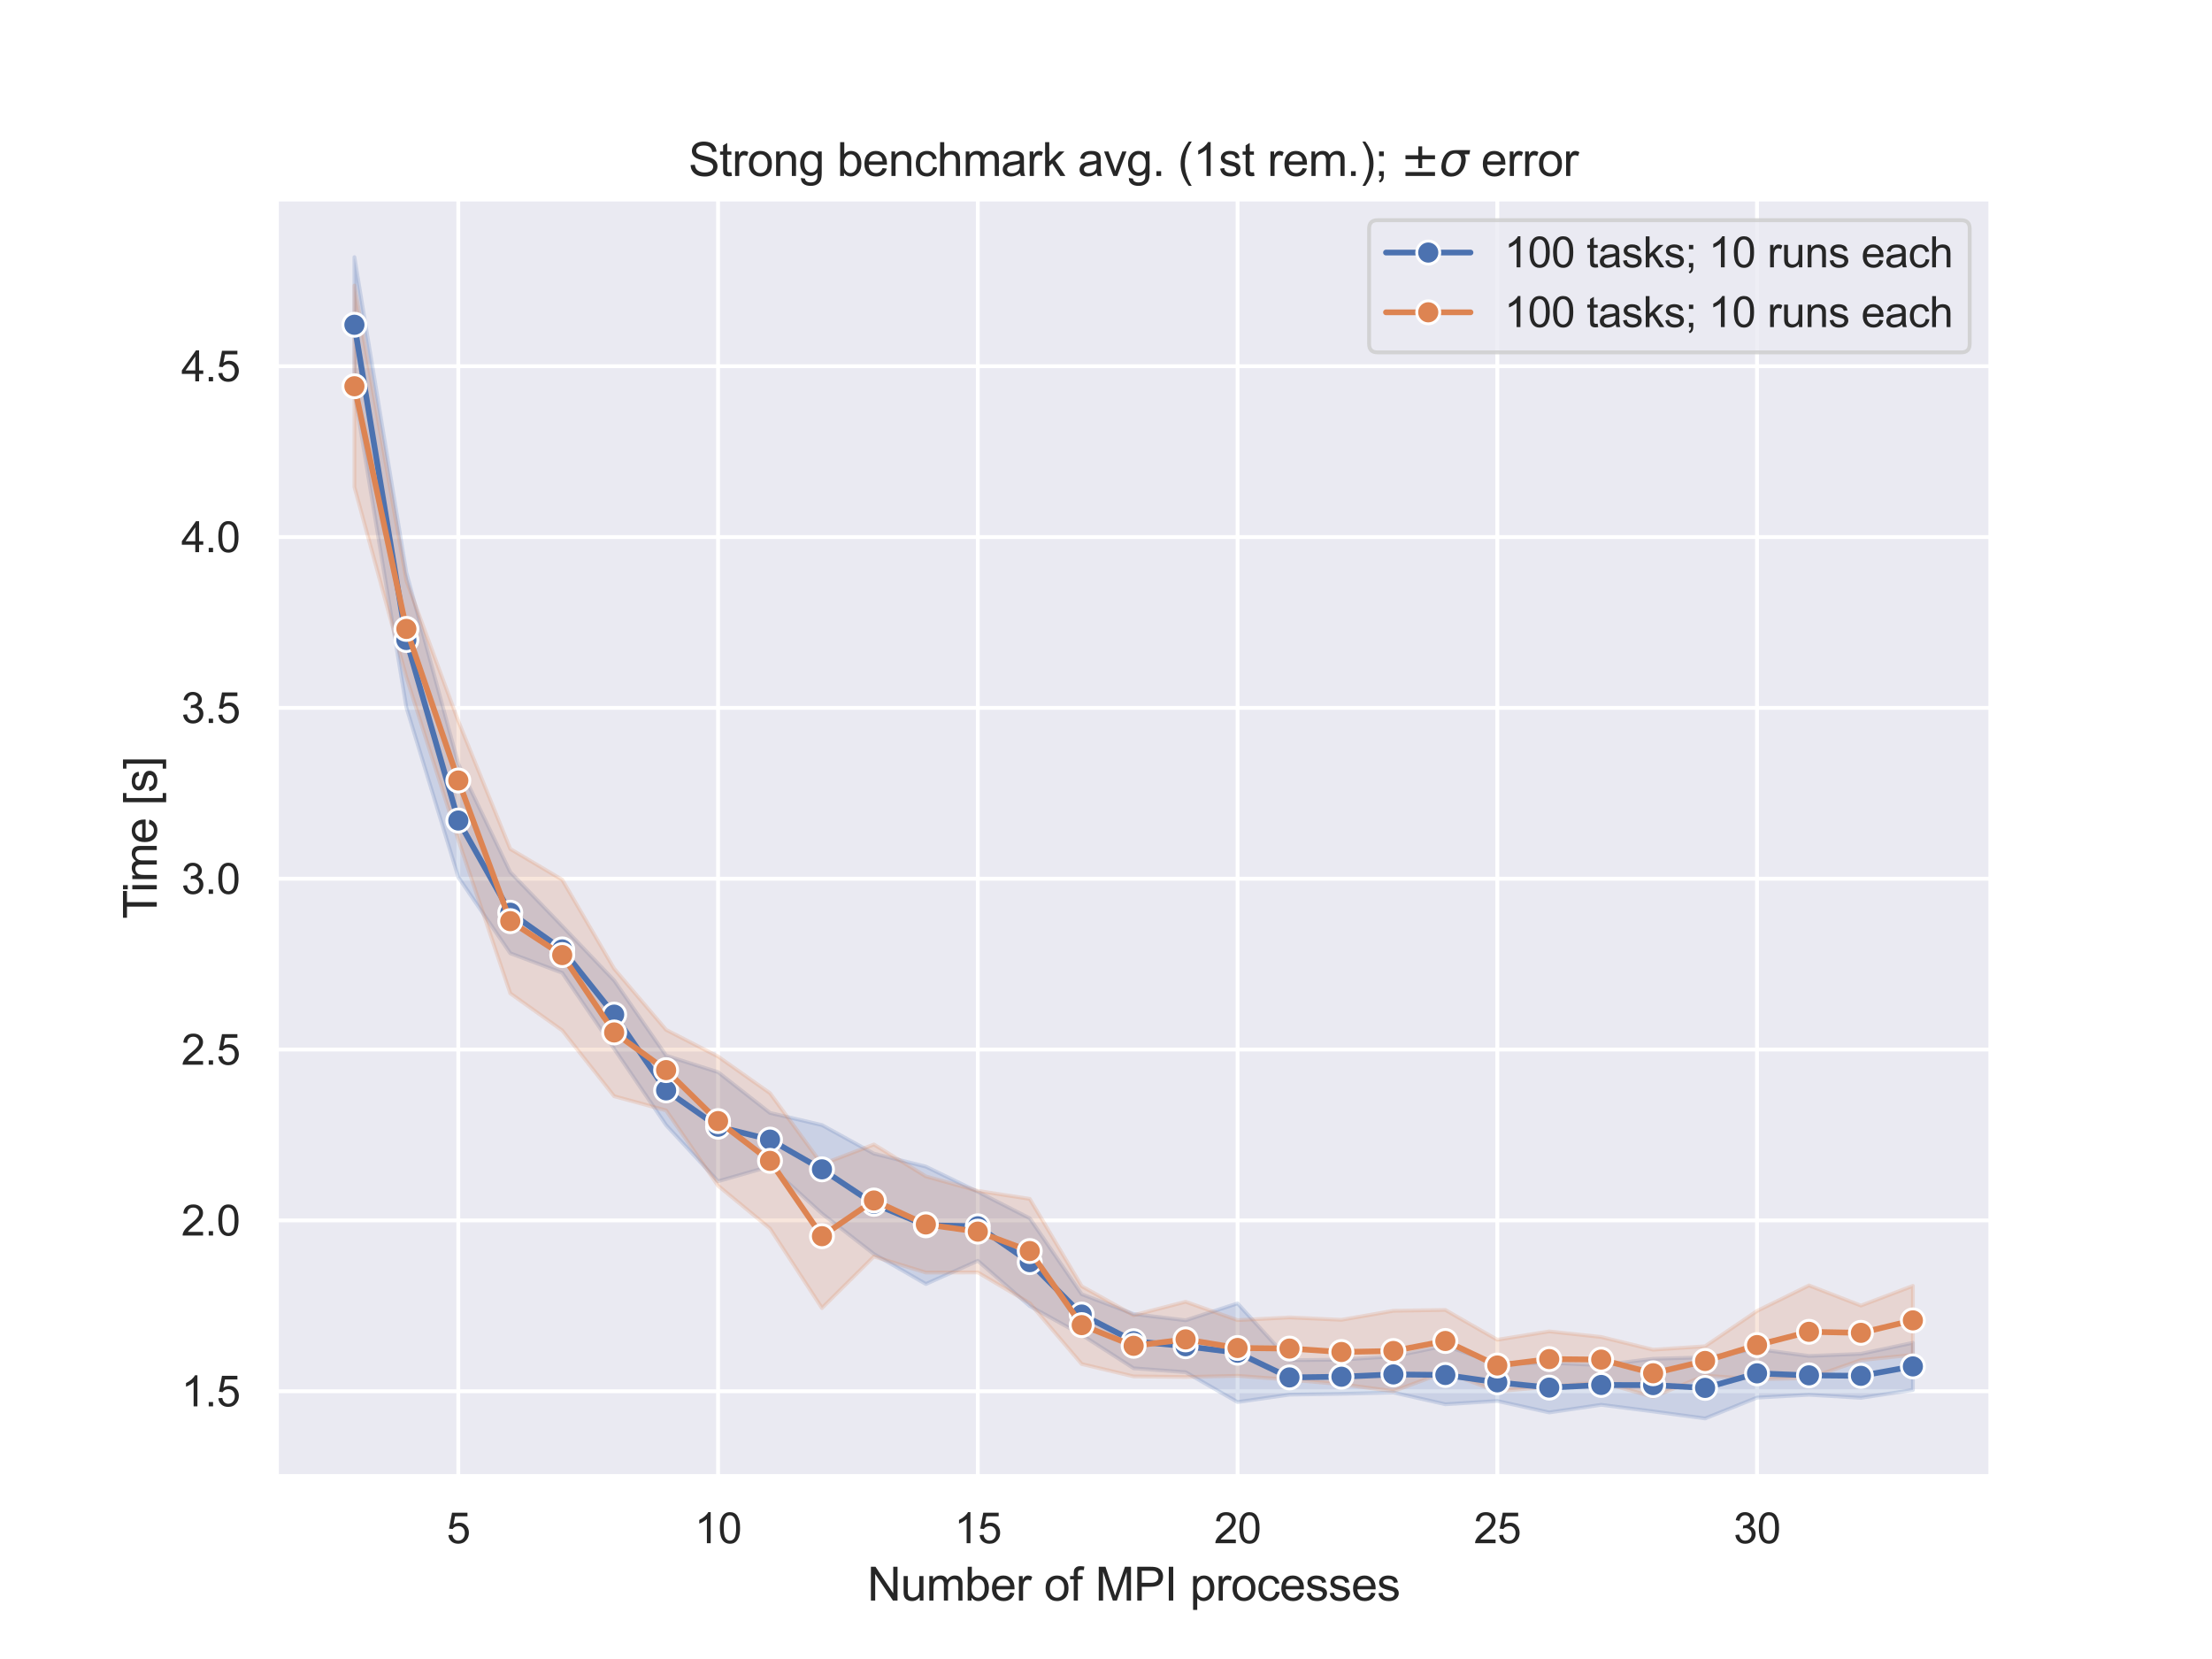 <?xml version="1.0" encoding="utf-8" standalone="no"?>
<!DOCTYPE svg PUBLIC "-//W3C//DTD SVG 1.1//EN"
  "http://www.w3.org/Graphics/SVG/1.1/DTD/svg11.dtd">
<svg xmlns:xlink="http://www.w3.org/1999/xlink" width="576pt" height="432pt" viewBox="0 0 576 432" xmlns="http://www.w3.org/2000/svg" version="1.1">
 <defs>
  <style type="text/css">*{stroke-linejoin: round; stroke-linecap: butt}</style>
 </defs>
 <g id="figure_1">
  <g id="patch_1">
   <path d="M 0 432 
L 576 432 
L 576 0 
L 0 0 
z
" style="fill: #ffffff"/>
  </g>
  <g id="axes_1">
   <g id="patch_2">
    <path d="M 72 384.48 
L 518.4 384.48 
L 518.4 51.84 
L 72 51.84 
z
" style="fill: #eaeaf2"/>
   </g>
   <g id="matplotlib.axis_1">
    <g id="xtick_1">
     <g id="line2d_1">
      <path d="M 119.345 384.48 
L 119.345 51.84 
" clip-path="url(#pb882fd1440)" style="fill: none; stroke: #ffffff; stroke-linecap: round"/>
     </g>
     <g id="text_1">
      <!-- 5 -->
      <g style="fill: #262626" transform="translate(116.287 401.854) scale(0.11 -0.11)">
       <defs>
        <path id="ArialMT-35" d="M 266 1200 
L 856 1250 
Q 922 819 1161 601 
Q 1400 384 1738 384 
Q 2144 384 2425 690 
Q 2706 997 2706 1503 
Q 2706 1984 2436 2262 
Q 2166 2541 1728 2541 
Q 1456 2541 1237 2417 
Q 1019 2294 894 2097 
L 366 2166 
L 809 4519 
L 3088 4519 
L 3088 3981 
L 1259 3981 
L 1013 2750 
Q 1425 3038 1878 3038 
Q 2478 3038 2890 2622 
Q 3303 2206 3303 1553 
Q 3303 931 2941 478 
Q 2500 -78 1738 -78 
Q 1113 -78 717 272 
Q 322 622 266 1200 
z
" transform="scale(0.016)"/>
       </defs>
       <use xlink:href="#ArialMT-35"/>
      </g>
     </g>
    </g>
    <g id="xtick_2">
     <g id="line2d_2">
      <path d="M 186.982 384.48 
L 186.982 51.84 
" clip-path="url(#pb882fd1440)" style="fill: none; stroke: #ffffff; stroke-linecap: round"/>
     </g>
     <g id="text_2">
      <!-- 10 -->
      <g style="fill: #262626" transform="translate(180.865 401.854) scale(0.11 -0.11)">
       <defs>
        <path id="ArialMT-31" d="M 2384 0 
L 1822 0 
L 1822 3584 
Q 1619 3391 1289 3197 
Q 959 3003 697 2906 
L 697 3450 
Q 1169 3672 1522 3987 
Q 1875 4303 2022 4600 
L 2384 4600 
L 2384 0 
z
" transform="scale(0.016)"/>
        <path id="ArialMT-30" d="M 266 2259 
Q 266 3072 433 3567 
Q 600 4063 929 4331 
Q 1259 4600 1759 4600 
Q 2128 4600 2406 4451 
Q 2684 4303 2865 4023 
Q 3047 3744 3150 3342 
Q 3253 2941 3253 2259 
Q 3253 1453 3087 958 
Q 2922 463 2592 192 
Q 2263 -78 1759 -78 
Q 1097 -78 719 397 
Q 266 969 266 2259 
z
M 844 2259 
Q 844 1131 1108 757 
Q 1372 384 1759 384 
Q 2147 384 2411 759 
Q 2675 1134 2675 2259 
Q 2675 3391 2411 3762 
Q 2147 4134 1753 4134 
Q 1366 4134 1134 3806 
Q 844 3388 844 2259 
z
" transform="scale(0.016)"/>
       </defs>
       <use xlink:href="#ArialMT-31"/>
       <use xlink:href="#ArialMT-30" x="55.615"/>
      </g>
     </g>
    </g>
    <g id="xtick_3">
     <g id="line2d_3">
      <path d="M 254.618 384.48 
L 254.618 51.84 
" clip-path="url(#pb882fd1440)" style="fill: none; stroke: #ffffff; stroke-linecap: round"/>
     </g>
     <g id="text_3">
      <!-- 15 -->
      <g style="fill: #262626" transform="translate(248.501 401.854) scale(0.11 -0.11)">
       <use xlink:href="#ArialMT-31"/>
       <use xlink:href="#ArialMT-35" x="55.615"/>
      </g>
     </g>
    </g>
    <g id="xtick_4">
     <g id="line2d_4">
      <path d="M 322.255 384.48 
L 322.255 51.84 
" clip-path="url(#pb882fd1440)" style="fill: none; stroke: #ffffff; stroke-linecap: round"/>
     </g>
     <g id="text_4">
      <!-- 20 -->
      <g style="fill: #262626" transform="translate(316.138 401.854) scale(0.11 -0.11)">
       <defs>
        <path id="ArialMT-32" d="M 3222 541 
L 3222 0 
L 194 0 
Q 188 203 259 391 
Q 375 700 629 1000 
Q 884 1300 1366 1694 
Q 2113 2306 2375 2664 
Q 2638 3022 2638 3341 
Q 2638 3675 2398 3904 
Q 2159 4134 1775 4134 
Q 1369 4134 1125 3890 
Q 881 3647 878 3216 
L 300 3275 
Q 359 3922 746 4261 
Q 1134 4600 1788 4600 
Q 2447 4600 2831 4234 
Q 3216 3869 3216 3328 
Q 3216 3053 3103 2787 
Q 2991 2522 2730 2228 
Q 2469 1934 1863 1422 
Q 1356 997 1212 845 
Q 1069 694 975 541 
L 3222 541 
z
" transform="scale(0.016)"/>
       </defs>
       <use xlink:href="#ArialMT-32"/>
       <use xlink:href="#ArialMT-30" x="55.615"/>
      </g>
     </g>
    </g>
    <g id="xtick_5">
     <g id="line2d_5">
      <path d="M 389.891 384.48 
L 389.891 51.84 
" clip-path="url(#pb882fd1440)" style="fill: none; stroke: #ffffff; stroke-linecap: round"/>
     </g>
     <g id="text_5">
      <!-- 25 -->
      <g style="fill: #262626" transform="translate(383.774 401.854) scale(0.11 -0.11)">
       <use xlink:href="#ArialMT-32"/>
       <use xlink:href="#ArialMT-35" x="55.615"/>
      </g>
     </g>
    </g>
    <g id="xtick_6">
     <g id="line2d_6">
      <path d="M 457.527 384.48 
L 457.527 51.84 
" clip-path="url(#pb882fd1440)" style="fill: none; stroke: #ffffff; stroke-linecap: round"/>
     </g>
     <g id="text_6">
      <!-- 30 -->
      <g style="fill: #262626" transform="translate(451.41 401.854) scale(0.11 -0.11)">
       <defs>
        <path id="ArialMT-33" d="M 269 1209 
L 831 1284 
Q 928 806 1161 595 
Q 1394 384 1728 384 
Q 2125 384 2398 659 
Q 2672 934 2672 1341 
Q 2672 1728 2419 1979 
Q 2166 2231 1775 2231 
Q 1616 2231 1378 2169 
L 1441 2663 
Q 1497 2656 1531 2656 
Q 1891 2656 2178 2843 
Q 2466 3031 2466 3422 
Q 2466 3731 2256 3934 
Q 2047 4138 1716 4138 
Q 1388 4138 1169 3931 
Q 950 3725 888 3313 
L 325 3413 
Q 428 3978 793 4289 
Q 1159 4600 1703 4600 
Q 2078 4600 2393 4439 
Q 2709 4278 2876 4000 
Q 3044 3722 3044 3409 
Q 3044 3113 2884 2869 
Q 2725 2625 2413 2481 
Q 2819 2388 3044 2092 
Q 3269 1797 3269 1353 
Q 3269 753 2831 336 
Q 2394 -81 1725 -81 
Q 1122 -81 723 278 
Q 325 638 269 1209 
z
" transform="scale(0.016)"/>
       </defs>
       <use xlink:href="#ArialMT-33"/>
       <use xlink:href="#ArialMT-30" x="55.615"/>
      </g>
     </g>
    </g>
    <g id="text_7">
     <!-- Number of MPI processes -->
     <g style="fill: #262626" transform="translate(225.847 416.775) scale(0.12 -0.12)">
      <defs>
       <path id="ArialMT-4e" d="M 488 0 
L 488 4581 
L 1109 4581 
L 3516 984 
L 3516 4581 
L 4097 4581 
L 4097 0 
L 3475 0 
L 1069 3600 
L 1069 0 
L 488 0 
z
" transform="scale(0.016)"/>
       <path id="ArialMT-75" d="M 2597 0 
L 2597 488 
Q 2209 -75 1544 -75 
Q 1250 -75 995 37 
Q 741 150 617 320 
Q 494 491 444 738 
Q 409 903 409 1263 
L 409 3319 
L 972 3319 
L 972 1478 
Q 972 1038 1006 884 
Q 1059 663 1231 536 
Q 1403 409 1656 409 
Q 1909 409 2131 539 
Q 2353 669 2445 892 
Q 2538 1116 2538 1541 
L 2538 3319 
L 3100 3319 
L 3100 0 
L 2597 0 
z
" transform="scale(0.016)"/>
       <path id="ArialMT-6d" d="M 422 0 
L 422 3319 
L 925 3319 
L 925 2853 
Q 1081 3097 1340 3245 
Q 1600 3394 1931 3394 
Q 2300 3394 2536 3241 
Q 2772 3088 2869 2813 
Q 3263 3394 3894 3394 
Q 4388 3394 4653 3120 
Q 4919 2847 4919 2278 
L 4919 0 
L 4359 0 
L 4359 2091 
Q 4359 2428 4304 2576 
Q 4250 2725 4106 2815 
Q 3963 2906 3769 2906 
Q 3419 2906 3187 2673 
Q 2956 2441 2956 1928 
L 2956 0 
L 2394 0 
L 2394 2156 
Q 2394 2531 2256 2718 
Q 2119 2906 1806 2906 
Q 1569 2906 1367 2781 
Q 1166 2656 1075 2415 
Q 984 2175 984 1722 
L 984 0 
L 422 0 
z
" transform="scale(0.016)"/>
       <path id="ArialMT-62" d="M 941 0 
L 419 0 
L 419 4581 
L 981 4581 
L 981 2947 
Q 1338 3394 1891 3394 
Q 2197 3394 2470 3270 
Q 2744 3147 2920 2923 
Q 3097 2700 3197 2384 
Q 3297 2069 3297 1709 
Q 3297 856 2875 390 
Q 2453 -75 1863 -75 
Q 1275 -75 941 416 
L 941 0 
z
M 934 1684 
Q 934 1088 1097 822 
Q 1363 388 1816 388 
Q 2184 388 2453 708 
Q 2722 1028 2722 1663 
Q 2722 2313 2464 2622 
Q 2206 2931 1841 2931 
Q 1472 2931 1203 2611 
Q 934 2291 934 1684 
z
" transform="scale(0.016)"/>
       <path id="ArialMT-65" d="M 2694 1069 
L 3275 997 
Q 3138 488 2766 206 
Q 2394 -75 1816 -75 
Q 1088 -75 661 373 
Q 234 822 234 1631 
Q 234 2469 665 2931 
Q 1097 3394 1784 3394 
Q 2450 3394 2872 2941 
Q 3294 2488 3294 1666 
Q 3294 1616 3291 1516 
L 816 1516 
Q 847 969 1125 678 
Q 1403 388 1819 388 
Q 2128 388 2347 550 
Q 2566 713 2694 1069 
z
M 847 1978 
L 2700 1978 
Q 2663 2397 2488 2606 
Q 2219 2931 1791 2931 
Q 1403 2931 1139 2672 
Q 875 2413 847 1978 
z
" transform="scale(0.016)"/>
       <path id="ArialMT-72" d="M 416 0 
L 416 3319 
L 922 3319 
L 922 2816 
Q 1116 3169 1280 3281 
Q 1444 3394 1641 3394 
Q 1925 3394 2219 3213 
L 2025 2691 
Q 1819 2813 1613 2813 
Q 1428 2813 1281 2702 
Q 1134 2591 1072 2394 
Q 978 2094 978 1738 
L 978 0 
L 416 0 
z
" transform="scale(0.016)"/>
       <path id="ArialMT-20" transform="scale(0.016)"/>
       <path id="ArialMT-6f" d="M 213 1659 
Q 213 2581 725 3025 
Q 1153 3394 1769 3394 
Q 2453 3394 2887 2945 
Q 3322 2497 3322 1706 
Q 3322 1066 3130 698 
Q 2938 331 2570 128 
Q 2203 -75 1769 -75 
Q 1072 -75 642 372 
Q 213 819 213 1659 
z
M 791 1659 
Q 791 1022 1069 705 
Q 1347 388 1769 388 
Q 2188 388 2466 706 
Q 2744 1025 2744 1678 
Q 2744 2294 2464 2611 
Q 2184 2928 1769 2928 
Q 1347 2928 1069 2612 
Q 791 2297 791 1659 
z
" transform="scale(0.016)"/>
       <path id="ArialMT-66" d="M 556 0 
L 556 2881 
L 59 2881 
L 59 3319 
L 556 3319 
L 556 3672 
Q 556 4006 616 4169 
Q 697 4388 901 4523 
Q 1106 4659 1475 4659 
Q 1713 4659 2000 4603 
L 1916 4113 
Q 1741 4144 1584 4144 
Q 1328 4144 1222 4034 
Q 1116 3925 1116 3625 
L 1116 3319 
L 1763 3319 
L 1763 2881 
L 1116 2881 
L 1116 0 
L 556 0 
z
" transform="scale(0.016)"/>
       <path id="ArialMT-4d" d="M 475 0 
L 475 4581 
L 1388 4581 
L 2472 1338 
Q 2622 884 2691 659 
Q 2769 909 2934 1394 
L 4031 4581 
L 4847 4581 
L 4847 0 
L 4263 0 
L 4263 3834 
L 2931 0 
L 2384 0 
L 1059 3900 
L 1059 0 
L 475 0 
z
" transform="scale(0.016)"/>
       <path id="ArialMT-50" d="M 494 0 
L 494 4581 
L 2222 4581 
Q 2678 4581 2919 4538 
Q 3256 4481 3484 4323 
Q 3713 4166 3852 3881 
Q 3991 3597 3991 3256 
Q 3991 2672 3619 2267 
Q 3247 1863 2275 1863 
L 1100 1863 
L 1100 0 
L 494 0 
z
M 1100 2403 
L 2284 2403 
Q 2872 2403 3119 2622 
Q 3366 2841 3366 3238 
Q 3366 3525 3220 3729 
Q 3075 3934 2838 4000 
Q 2684 4041 2272 4041 
L 1100 4041 
L 1100 2403 
z
" transform="scale(0.016)"/>
       <path id="ArialMT-49" d="M 597 0 
L 597 4581 
L 1203 4581 
L 1203 0 
L 597 0 
z
" transform="scale(0.016)"/>
       <path id="ArialMT-70" d="M 422 -1272 
L 422 3319 
L 934 3319 
L 934 2888 
Q 1116 3141 1344 3267 
Q 1572 3394 1897 3394 
Q 2322 3394 2647 3175 
Q 2972 2956 3137 2557 
Q 3303 2159 3303 1684 
Q 3303 1175 3120 767 
Q 2938 359 2589 142 
Q 2241 -75 1856 -75 
Q 1575 -75 1351 44 
Q 1128 163 984 344 
L 984 -1272 
L 422 -1272 
z
M 931 1641 
Q 931 1000 1190 694 
Q 1450 388 1819 388 
Q 2194 388 2461 705 
Q 2728 1022 2728 1688 
Q 2728 2322 2467 2637 
Q 2206 2953 1844 2953 
Q 1484 2953 1207 2617 
Q 931 2281 931 1641 
z
" transform="scale(0.016)"/>
       <path id="ArialMT-63" d="M 2588 1216 
L 3141 1144 
Q 3050 572 2676 248 
Q 2303 -75 1759 -75 
Q 1078 -75 664 370 
Q 250 816 250 1647 
Q 250 2184 428 2587 
Q 606 2991 970 3192 
Q 1334 3394 1763 3394 
Q 2303 3394 2647 3120 
Q 2991 2847 3088 2344 
L 2541 2259 
Q 2463 2594 2264 2762 
Q 2066 2931 1784 2931 
Q 1359 2931 1093 2626 
Q 828 2322 828 1663 
Q 828 994 1084 691 
Q 1341 388 1753 388 
Q 2084 388 2306 591 
Q 2528 794 2588 1216 
z
" transform="scale(0.016)"/>
       <path id="ArialMT-73" d="M 197 991 
L 753 1078 
Q 800 744 1014 566 
Q 1228 388 1613 388 
Q 2000 388 2187 545 
Q 2375 703 2375 916 
Q 2375 1106 2209 1216 
Q 2094 1291 1634 1406 
Q 1016 1563 777 1677 
Q 538 1791 414 1992 
Q 291 2194 291 2438 
Q 291 2659 392 2848 
Q 494 3038 669 3163 
Q 800 3259 1026 3326 
Q 1253 3394 1513 3394 
Q 1903 3394 2198 3281 
Q 2494 3169 2634 2976 
Q 2775 2784 2828 2463 
L 2278 2388 
Q 2241 2644 2061 2787 
Q 1881 2931 1553 2931 
Q 1166 2931 1000 2803 
Q 834 2675 834 2503 
Q 834 2394 903 2306 
Q 972 2216 1119 2156 
Q 1203 2125 1616 2013 
Q 2213 1853 2448 1751 
Q 2684 1650 2818 1456 
Q 2953 1263 2953 975 
Q 2953 694 2789 445 
Q 2625 197 2315 61 
Q 2006 -75 1616 -75 
Q 969 -75 630 194 
Q 291 463 197 991 
z
" transform="scale(0.016)"/>
      </defs>
      <use xlink:href="#ArialMT-4e"/>
      <use xlink:href="#ArialMT-75" x="72.217"/>
      <use xlink:href="#ArialMT-6d" x="127.832"/>
      <use xlink:href="#ArialMT-62" x="211.133"/>
      <use xlink:href="#ArialMT-65" x="266.748"/>
      <use xlink:href="#ArialMT-72" x="322.363"/>
      <use xlink:href="#ArialMT-20" x="355.664"/>
      <use xlink:href="#ArialMT-6f" x="383.447"/>
      <use xlink:href="#ArialMT-66" x="439.062"/>
      <use xlink:href="#ArialMT-20" x="466.846"/>
      <use xlink:href="#ArialMT-4d" x="494.629"/>
      <use xlink:href="#ArialMT-50" x="577.93"/>
      <use xlink:href="#ArialMT-49" x="644.629"/>
      <use xlink:href="#ArialMT-20" x="672.412"/>
      <use xlink:href="#ArialMT-70" x="700.195"/>
      <use xlink:href="#ArialMT-72" x="755.811"/>
      <use xlink:href="#ArialMT-6f" x="789.111"/>
      <use xlink:href="#ArialMT-63" x="844.727"/>
      <use xlink:href="#ArialMT-65" x="894.727"/>
      <use xlink:href="#ArialMT-73" x="950.342"/>
      <use xlink:href="#ArialMT-73" x="1000.342"/>
      <use xlink:href="#ArialMT-65" x="1050.342"/>
      <use xlink:href="#ArialMT-73" x="1105.957"/>
     </g>
    </g>
   </g>
   <g id="matplotlib.axis_2">
    <g id="ytick_1">
     <g id="line2d_7">
      <path d="M 72 362.278 
L 518.4 362.278 
" clip-path="url(#pb882fd1440)" style="fill: none; stroke: #ffffff; stroke-linecap: round"/>
     </g>
     <g id="text_8">
      <!-- 1.5 -->
      <g style="fill: #262626" transform="translate(47.21 366.214) scale(0.11 -0.11)">
       <defs>
        <path id="ArialMT-2e" d="M 581 0 
L 581 641 
L 1222 641 
L 1222 0 
L 581 0 
z
" transform="scale(0.016)"/>
       </defs>
       <use xlink:href="#ArialMT-31"/>
       <use xlink:href="#ArialMT-2e" x="55.615"/>
       <use xlink:href="#ArialMT-35" x="83.398"/>
      </g>
     </g>
    </g>
    <g id="ytick_2">
     <g id="line2d_8">
      <path d="M 72 317.791 
L 518.4 317.791 
" clip-path="url(#pb882fd1440)" style="fill: none; stroke: #ffffff; stroke-linecap: round"/>
     </g>
     <g id="text_9">
      <!-- 2.0 -->
      <g style="fill: #262626" transform="translate(47.21 321.728) scale(0.11 -0.11)">
       <use xlink:href="#ArialMT-32"/>
       <use xlink:href="#ArialMT-2e" x="55.615"/>
       <use xlink:href="#ArialMT-30" x="83.398"/>
      </g>
     </g>
    </g>
    <g id="ytick_3">
     <g id="line2d_9">
      <path d="M 72 273.305 
L 518.4 273.305 
" clip-path="url(#pb882fd1440)" style="fill: none; stroke: #ffffff; stroke-linecap: round"/>
     </g>
     <g id="text_10">
      <!-- 2.5 -->
      <g style="fill: #262626" transform="translate(47.21 277.241) scale(0.11 -0.11)">
       <use xlink:href="#ArialMT-32"/>
       <use xlink:href="#ArialMT-2e" x="55.615"/>
       <use xlink:href="#ArialMT-35" x="83.398"/>
      </g>
     </g>
    </g>
    <g id="ytick_4">
     <g id="line2d_10">
      <path d="M 72 228.818 
L 518.4 228.818 
" clip-path="url(#pb882fd1440)" style="fill: none; stroke: #ffffff; stroke-linecap: round"/>
     </g>
     <g id="text_11">
      <!-- 3.0 -->
      <g style="fill: #262626" transform="translate(47.21 232.755) scale(0.11 -0.11)">
       <use xlink:href="#ArialMT-33"/>
       <use xlink:href="#ArialMT-2e" x="55.615"/>
       <use xlink:href="#ArialMT-30" x="83.398"/>
      </g>
     </g>
    </g>
    <g id="ytick_5">
     <g id="line2d_11">
      <path d="M 72 184.332 
L 518.4 184.332 
" clip-path="url(#pb882fd1440)" style="fill: none; stroke: #ffffff; stroke-linecap: round"/>
     </g>
     <g id="text_12">
      <!-- 3.5 -->
      <g style="fill: #262626" transform="translate(47.21 188.268) scale(0.11 -0.11)">
       <use xlink:href="#ArialMT-33"/>
       <use xlink:href="#ArialMT-2e" x="55.615"/>
       <use xlink:href="#ArialMT-35" x="83.398"/>
      </g>
     </g>
    </g>
    <g id="ytick_6">
     <g id="line2d_12">
      <path d="M 72 139.845 
L 518.4 139.845 
" clip-path="url(#pb882fd1440)" style="fill: none; stroke: #ffffff; stroke-linecap: round"/>
     </g>
     <g id="text_13">
      <!-- 4.0 -->
      <g style="fill: #262626" transform="translate(47.21 143.782) scale(0.11 -0.11)">
       <defs>
        <path id="ArialMT-34" d="M 2069 0 
L 2069 1097 
L 81 1097 
L 81 1613 
L 2172 4581 
L 2631 4581 
L 2631 1613 
L 3250 1613 
L 3250 1097 
L 2631 1097 
L 2631 0 
L 2069 0 
z
M 2069 1613 
L 2069 3678 
L 634 1613 
L 2069 1613 
z
" transform="scale(0.016)"/>
       </defs>
       <use xlink:href="#ArialMT-34"/>
       <use xlink:href="#ArialMT-2e" x="55.615"/>
       <use xlink:href="#ArialMT-30" x="83.398"/>
      </g>
     </g>
    </g>
    <g id="ytick_7">
     <g id="line2d_13">
      <path d="M 72 95.359 
L 518.4 95.359 
" clip-path="url(#pb882fd1440)" style="fill: none; stroke: #ffffff; stroke-linecap: round"/>
     </g>
     <g id="text_14">
      <!-- 4.5 -->
      <g style="fill: #262626" transform="translate(47.21 99.295) scale(0.11 -0.11)">
       <use xlink:href="#ArialMT-34"/>
       <use xlink:href="#ArialMT-2e" x="55.615"/>
       <use xlink:href="#ArialMT-35" x="83.398"/>
      </g>
     </g>
    </g>
    <g id="text_15">
     <!-- Time [s] -->
     <g style="fill: #262626" transform="translate(40.825 239.268) rotate(-90) scale(0.12 -0.12)">
      <defs>
       <path id="ArialMT-54" d="M 1659 0 
L 1659 4041 
L 150 4041 
L 150 4581 
L 3781 4581 
L 3781 4041 
L 2266 4041 
L 2266 0 
L 1659 0 
z
" transform="scale(0.016)"/>
       <path id="ArialMT-69" d="M 425 3934 
L 425 4581 
L 988 4581 
L 988 3934 
L 425 3934 
z
M 425 0 
L 425 3319 
L 988 3319 
L 988 0 
L 425 0 
z
" transform="scale(0.016)"/>
       <path id="ArialMT-5b" d="M 434 -1272 
L 434 4581 
L 1675 4581 
L 1675 4116 
L 997 4116 
L 997 -806 
L 1675 -806 
L 1675 -1272 
L 434 -1272 
z
" transform="scale(0.016)"/>
       <path id="ArialMT-5d" d="M 1363 -1272 
L 122 -1272 
L 122 -806 
L 800 -806 
L 800 4116 
L 122 4116 
L 122 4581 
L 1363 4581 
L 1363 -1272 
z
" transform="scale(0.016)"/>
      </defs>
      <use xlink:href="#ArialMT-54"/>
      <use xlink:href="#ArialMT-69" x="57.334"/>
      <use xlink:href="#ArialMT-6d" x="79.551"/>
      <use xlink:href="#ArialMT-65" x="162.852"/>
      <use xlink:href="#ArialMT-20" x="218.467"/>
      <use xlink:href="#ArialMT-5b" x="246.25"/>
      <use xlink:href="#ArialMT-73" x="274.033"/>
      <use xlink:href="#ArialMT-5d" x="324.033"/>
     </g>
    </g>
   </g>
   <g id="PolyCollection_1">
    <defs>
     <path id="m8a54c59970" d="M 92.291 -365.04 
L 92.291 -329.817 
L 105.818 -247.801 
L 119.345 -203.593 
L 132.873 -183.771 
L 146.4 -178.677 
L 159.927 -158.895 
L 173.455 -139.011 
L 186.982 -124.401 
L 200.509 -128.285 
L 214.036 -115.975 
L 227.564 -105.451 
L 241.091 -97.646 
L 254.618 -103.686 
L 268.145 -91.912 
L 281.673 -84.401 
L 295.2 -75.698 
L 308.727 -74.682 
L 322.255 -66.912 
L 335.782 -68.842 
L 349.309 -69.054 
L 362.836 -69.397 
L 376.364 -66.335 
L 389.891 -67.189 
L 403.418 -64.199 
L 416.945 -66.198 
L 430.473 -64.463 
L 444 -62.64 
L 457.527 -68.059 
L 471.055 -68.809 
L 484.582 -68.008 
L 498.109 -70.046 
L 498.109 -82.336 
L 498.109 -82.336 
L 484.582 -79.469 
L 471.055 -78.915 
L 457.527 -80.703 
L 444 -78.553 
L 430.473 -78.174 
L 416.945 -76.517 
L 403.418 -77.141 
L 389.891 -76.894 
L 376.364 -81.585 
L 362.836 -78.818 
L 349.309 -77.954 
L 335.782 -77.801 
L 322.255 -92.596 
L 308.727 -88.201 
L 295.2 -89.824 
L 281.673 -94.992 
L 268.145 -114.765 
L 254.618 -121.665 
L 241.091 -128.22 
L 227.564 -131.6 
L 214.036 -139.039 
L 200.509 -142.204 
L 186.982 -152.816 
L 173.455 -157.124 
L 159.927 -176.693 
L 146.4 -190.872 
L 132.873 -204.895 
L 119.345 -233.079 
L 105.818 -282.884 
L 92.291 -365.04 
z
" style="stroke: #4c72b0; stroke-opacity: 0.2"/>
    </defs>
    <g clip-path="url(#pb882fd1440)">
     <use xlink:href="#m8a54c59970" x="0" y="432" style="fill: #4c72b0; fill-opacity: 0.2; stroke: #4c72b0; stroke-opacity: 0.2"/>
    </g>
   </g>
   <g id="PolyCollection_2">
    <defs>
     <path id="m7480a340d1" d="M 92.291 -357.641 
L 92.291 -305.204 
L 105.818 -255.665 
L 119.345 -213.311 
L 132.873 -173.333 
L 146.4 -163.676 
L 159.927 -146.544 
L 173.455 -142.851 
L 186.982 -123.253 
L 200.509 -112.089 
L 214.036 -91.384 
L 227.564 -104.802 
L 241.091 -100.631 
L 254.618 -100.663 
L 268.145 -92.659 
L 281.673 -76.809 
L 295.2 -73.583 
L 308.727 -73.427 
L 322.255 -73.744 
L 335.782 -72.727 
L 349.309 -71.561 
L 362.836 -69.742 
L 376.364 -74.726 
L 389.891 -69.722 
L 403.418 -70.889 
L 416.945 -72.085 
L 430.473 -68.265 
L 444 -73.783 
L 457.527 -72.858 
L 471.055 -73.12 
L 484.582 -77.831 
L 498.109 -79.192 
L 498.109 -97.161 
L 498.109 -97.161 
L 484.582 -92.03 
L 471.055 -97.276 
L 457.527 -90.629 
L 444 -81.431 
L 430.473 -80.544 
L 416.945 -83.848 
L 403.418 -85.306 
L 389.891 -83.131 
L 376.364 -90.897 
L 362.836 -90.676 
L 349.309 -88.324 
L 335.782 -88.943 
L 322.255 -88.233 
L 308.727 -93.025 
L 295.2 -89.525 
L 281.673 -97.076 
L 268.145 -119.807 
L 254.618 -121.906 
L 241.091 -125.682 
L 227.564 -133.98 
L 214.036 -128.815 
L 200.509 -147.344 
L 186.982 -156.888 
L 173.455 -163.843 
L 159.927 -179.761 
L 146.4 -202.92 
L 132.873 -210.943 
L 119.345 -244.215 
L 105.818 -280.806 
L 92.291 -357.641 
z
" style="stroke: #dd8452; stroke-opacity: 0.2"/>
    </defs>
    <g clip-path="url(#pb882fd1440)">
     <use xlink:href="#m7480a340d1" x="0" y="432" style="fill: #dd8452; fill-opacity: 0.2; stroke: #dd8452; stroke-opacity: 0.2"/>
    </g>
   </g>
   <g id="line2d_14">
    <path d="M 92.291 84.572 
L 105.818 166.657 
L 119.345 213.664 
L 132.873 237.667 
L 146.4 247.225 
L 159.927 264.206 
L 173.455 283.933 
L 186.982 293.391 
L 200.509 296.755 
L 214.036 304.493 
L 227.564 313.475 
L 241.091 319.067 
L 254.618 319.325 
L 268.145 328.661 
L 281.673 342.304 
L 295.2 349.239 
L 308.727 350.559 
L 322.255 352.246 
L 335.782 358.679 
L 349.309 358.496 
L 362.836 357.893 
L 376.364 358.04 
L 389.891 359.959 
L 403.418 361.33 
L 416.945 360.642 
L 430.473 360.682 
L 444 361.404 
L 457.527 357.619 
L 471.055 358.138 
L 484.582 358.262 
L 498.109 355.809 
" clip-path="url(#pb882fd1440)" style="fill: none; stroke: #4c72b0; stroke-width: 1.5; stroke-linecap: round"/>
    <defs>
     <path id="me1ca9499c3" d="M 0 3 
C 0.796 3 1.559 2.684 2.121 2.121 
C 2.684 1.559 3 0.796 3 0 
C 3 -0.796 2.684 -1.559 2.121 -2.121 
C 1.559 -2.684 0.796 -3 0 -3 
C -0.796 -3 -1.559 -2.684 -2.121 -2.121 
C -2.684 -1.559 -3 -0.796 -3 0 
C -3 0.796 -2.684 1.559 -2.121 2.121 
C -1.559 2.684 -0.796 3 0 3 
z
" style="stroke: #ffffff; stroke-width: 0.75"/>
    </defs>
    <g clip-path="url(#pb882fd1440)">
     <use xlink:href="#me1ca9499c3" x="92.291" y="84.572" style="fill: #4c72b0; stroke: #ffffff; stroke-width: 0.75"/>
     <use xlink:href="#me1ca9499c3" x="105.818" y="166.657" style="fill: #4c72b0; stroke: #ffffff; stroke-width: 0.75"/>
     <use xlink:href="#me1ca9499c3" x="119.345" y="213.664" style="fill: #4c72b0; stroke: #ffffff; stroke-width: 0.75"/>
     <use xlink:href="#me1ca9499c3" x="132.873" y="237.667" style="fill: #4c72b0; stroke: #ffffff; stroke-width: 0.75"/>
     <use xlink:href="#me1ca9499c3" x="146.4" y="247.225" style="fill: #4c72b0; stroke: #ffffff; stroke-width: 0.75"/>
     <use xlink:href="#me1ca9499c3" x="159.927" y="264.206" style="fill: #4c72b0; stroke: #ffffff; stroke-width: 0.75"/>
     <use xlink:href="#me1ca9499c3" x="173.455" y="283.933" style="fill: #4c72b0; stroke: #ffffff; stroke-width: 0.75"/>
     <use xlink:href="#me1ca9499c3" x="186.982" y="293.391" style="fill: #4c72b0; stroke: #ffffff; stroke-width: 0.75"/>
     <use xlink:href="#me1ca9499c3" x="200.509" y="296.755" style="fill: #4c72b0; stroke: #ffffff; stroke-width: 0.75"/>
     <use xlink:href="#me1ca9499c3" x="214.036" y="304.493" style="fill: #4c72b0; stroke: #ffffff; stroke-width: 0.75"/>
     <use xlink:href="#me1ca9499c3" x="227.564" y="313.475" style="fill: #4c72b0; stroke: #ffffff; stroke-width: 0.75"/>
     <use xlink:href="#me1ca9499c3" x="241.091" y="319.067" style="fill: #4c72b0; stroke: #ffffff; stroke-width: 0.75"/>
     <use xlink:href="#me1ca9499c3" x="254.618" y="319.325" style="fill: #4c72b0; stroke: #ffffff; stroke-width: 0.75"/>
     <use xlink:href="#me1ca9499c3" x="268.145" y="328.661" style="fill: #4c72b0; stroke: #ffffff; stroke-width: 0.75"/>
     <use xlink:href="#me1ca9499c3" x="281.673" y="342.304" style="fill: #4c72b0; stroke: #ffffff; stroke-width: 0.75"/>
     <use xlink:href="#me1ca9499c3" x="295.2" y="349.239" style="fill: #4c72b0; stroke: #ffffff; stroke-width: 0.75"/>
     <use xlink:href="#me1ca9499c3" x="308.727" y="350.559" style="fill: #4c72b0; stroke: #ffffff; stroke-width: 0.75"/>
     <use xlink:href="#me1ca9499c3" x="322.255" y="352.246" style="fill: #4c72b0; stroke: #ffffff; stroke-width: 0.75"/>
     <use xlink:href="#me1ca9499c3" x="335.782" y="358.679" style="fill: #4c72b0; stroke: #ffffff; stroke-width: 0.75"/>
     <use xlink:href="#me1ca9499c3" x="349.309" y="358.496" style="fill: #4c72b0; stroke: #ffffff; stroke-width: 0.75"/>
     <use xlink:href="#me1ca9499c3" x="362.836" y="357.893" style="fill: #4c72b0; stroke: #ffffff; stroke-width: 0.75"/>
     <use xlink:href="#me1ca9499c3" x="376.364" y="358.04" style="fill: #4c72b0; stroke: #ffffff; stroke-width: 0.75"/>
     <use xlink:href="#me1ca9499c3" x="389.891" y="359.959" style="fill: #4c72b0; stroke: #ffffff; stroke-width: 0.75"/>
     <use xlink:href="#me1ca9499c3" x="403.418" y="361.33" style="fill: #4c72b0; stroke: #ffffff; stroke-width: 0.75"/>
     <use xlink:href="#me1ca9499c3" x="416.945" y="360.642" style="fill: #4c72b0; stroke: #ffffff; stroke-width: 0.75"/>
     <use xlink:href="#me1ca9499c3" x="430.473" y="360.682" style="fill: #4c72b0; stroke: #ffffff; stroke-width: 0.75"/>
     <use xlink:href="#me1ca9499c3" x="444" y="361.404" style="fill: #4c72b0; stroke: #ffffff; stroke-width: 0.75"/>
     <use xlink:href="#me1ca9499c3" x="457.527" y="357.619" style="fill: #4c72b0; stroke: #ffffff; stroke-width: 0.75"/>
     <use xlink:href="#me1ca9499c3" x="471.055" y="358.138" style="fill: #4c72b0; stroke: #ffffff; stroke-width: 0.75"/>
     <use xlink:href="#me1ca9499c3" x="484.582" y="358.262" style="fill: #4c72b0; stroke: #ffffff; stroke-width: 0.75"/>
     <use xlink:href="#me1ca9499c3" x="498.109" y="355.809" style="fill: #4c72b0; stroke: #ffffff; stroke-width: 0.75"/>
    </g>
   </g>
   <g id="line2d_15">
    <path d="M 92.291 100.578 
L 105.818 163.765 
L 119.345 203.237 
L 132.873 239.862 
L 146.4 248.702 
L 159.927 268.847 
L 173.455 278.653 
L 186.982 291.929 
L 200.509 302.284 
L 214.036 321.901 
L 227.564 312.609 
L 241.091 318.844 
L 254.618 320.716 
L 268.145 325.767 
L 281.673 345.058 
L 295.2 350.446 
L 308.727 348.774 
L 322.255 351.011 
L 335.782 351.165 
L 349.309 352.058 
L 362.836 351.791 
L 376.364 349.189 
L 389.891 355.573 
L 403.418 353.903 
L 416.945 354.034 
L 430.473 357.596 
L 444 354.393 
L 457.527 350.256 
L 471.055 346.802 
L 484.582 347.069 
L 498.109 343.824 
" clip-path="url(#pb882fd1440)" style="fill: none; stroke: #dd8452; stroke-width: 1.5; stroke-linecap: round"/>
    <defs>
     <path id="m3583361b21" d="M 0 3 
C 0.796 3 1.559 2.684 2.121 2.121 
C 2.684 1.559 3 0.796 3 0 
C 3 -0.796 2.684 -1.559 2.121 -2.121 
C 1.559 -2.684 0.796 -3 0 -3 
C -0.796 -3 -1.559 -2.684 -2.121 -2.121 
C -2.684 -1.559 -3 -0.796 -3 0 
C -3 0.796 -2.684 1.559 -2.121 2.121 
C -1.559 2.684 -0.796 3 0 3 
z
" style="stroke: #ffffff; stroke-width: 0.75"/>
    </defs>
    <g clip-path="url(#pb882fd1440)">
     <use xlink:href="#m3583361b21" x="92.291" y="100.578" style="fill: #dd8452; stroke: #ffffff; stroke-width: 0.75"/>
     <use xlink:href="#m3583361b21" x="105.818" y="163.765" style="fill: #dd8452; stroke: #ffffff; stroke-width: 0.75"/>
     <use xlink:href="#m3583361b21" x="119.345" y="203.237" style="fill: #dd8452; stroke: #ffffff; stroke-width: 0.75"/>
     <use xlink:href="#m3583361b21" x="132.873" y="239.862" style="fill: #dd8452; stroke: #ffffff; stroke-width: 0.75"/>
     <use xlink:href="#m3583361b21" x="146.4" y="248.702" style="fill: #dd8452; stroke: #ffffff; stroke-width: 0.75"/>
     <use xlink:href="#m3583361b21" x="159.927" y="268.847" style="fill: #dd8452; stroke: #ffffff; stroke-width: 0.75"/>
     <use xlink:href="#m3583361b21" x="173.455" y="278.653" style="fill: #dd8452; stroke: #ffffff; stroke-width: 0.75"/>
     <use xlink:href="#m3583361b21" x="186.982" y="291.929" style="fill: #dd8452; stroke: #ffffff; stroke-width: 0.75"/>
     <use xlink:href="#m3583361b21" x="200.509" y="302.284" style="fill: #dd8452; stroke: #ffffff; stroke-width: 0.75"/>
     <use xlink:href="#m3583361b21" x="214.036" y="321.901" style="fill: #dd8452; stroke: #ffffff; stroke-width: 0.75"/>
     <use xlink:href="#m3583361b21" x="227.564" y="312.609" style="fill: #dd8452; stroke: #ffffff; stroke-width: 0.75"/>
     <use xlink:href="#m3583361b21" x="241.091" y="318.844" style="fill: #dd8452; stroke: #ffffff; stroke-width: 0.75"/>
     <use xlink:href="#m3583361b21" x="254.618" y="320.716" style="fill: #dd8452; stroke: #ffffff; stroke-width: 0.75"/>
     <use xlink:href="#m3583361b21" x="268.145" y="325.767" style="fill: #dd8452; stroke: #ffffff; stroke-width: 0.75"/>
     <use xlink:href="#m3583361b21" x="281.673" y="345.058" style="fill: #dd8452; stroke: #ffffff; stroke-width: 0.75"/>
     <use xlink:href="#m3583361b21" x="295.2" y="350.446" style="fill: #dd8452; stroke: #ffffff; stroke-width: 0.75"/>
     <use xlink:href="#m3583361b21" x="308.727" y="348.774" style="fill: #dd8452; stroke: #ffffff; stroke-width: 0.75"/>
     <use xlink:href="#m3583361b21" x="322.255" y="351.011" style="fill: #dd8452; stroke: #ffffff; stroke-width: 0.75"/>
     <use xlink:href="#m3583361b21" x="335.782" y="351.165" style="fill: #dd8452; stroke: #ffffff; stroke-width: 0.75"/>
     <use xlink:href="#m3583361b21" x="349.309" y="352.058" style="fill: #dd8452; stroke: #ffffff; stroke-width: 0.75"/>
     <use xlink:href="#m3583361b21" x="362.836" y="351.791" style="fill: #dd8452; stroke: #ffffff; stroke-width: 0.75"/>
     <use xlink:href="#m3583361b21" x="376.364" y="349.189" style="fill: #dd8452; stroke: #ffffff; stroke-width: 0.75"/>
     <use xlink:href="#m3583361b21" x="389.891" y="355.573" style="fill: #dd8452; stroke: #ffffff; stroke-width: 0.75"/>
     <use xlink:href="#m3583361b21" x="403.418" y="353.903" style="fill: #dd8452; stroke: #ffffff; stroke-width: 0.75"/>
     <use xlink:href="#m3583361b21" x="416.945" y="354.034" style="fill: #dd8452; stroke: #ffffff; stroke-width: 0.75"/>
     <use xlink:href="#m3583361b21" x="430.473" y="357.596" style="fill: #dd8452; stroke: #ffffff; stroke-width: 0.75"/>
     <use xlink:href="#m3583361b21" x="444" y="354.393" style="fill: #dd8452; stroke: #ffffff; stroke-width: 0.75"/>
     <use xlink:href="#m3583361b21" x="457.527" y="350.256" style="fill: #dd8452; stroke: #ffffff; stroke-width: 0.75"/>
     <use xlink:href="#m3583361b21" x="471.055" y="346.802" style="fill: #dd8452; stroke: #ffffff; stroke-width: 0.75"/>
     <use xlink:href="#m3583361b21" x="484.582" y="347.069" style="fill: #dd8452; stroke: #ffffff; stroke-width: 0.75"/>
     <use xlink:href="#m3583361b21" x="498.109" y="343.824" style="fill: #dd8452; stroke: #ffffff; stroke-width: 0.75"/>
    </g>
   </g>
   <g id="patch_3">
    <path d="M 72 384.48 
L 72 51.84 
" style="fill: none; stroke: #ffffff; stroke-width: 1.25; stroke-linejoin: miter; stroke-linecap: square"/>
   </g>
   <g id="patch_4">
    <path d="M 518.4 384.48 
L 518.4 51.84 
" style="fill: none; stroke: #ffffff; stroke-width: 1.25; stroke-linejoin: miter; stroke-linecap: square"/>
   </g>
   <g id="patch_5">
    <path d="M 72 384.48 
L 518.4 384.48 
" style="fill: none; stroke: #ffffff; stroke-width: 1.25; stroke-linejoin: miter; stroke-linecap: square"/>
   </g>
   <g id="patch_6">
    <path d="M 72 51.84 
L 518.4 51.84 
" style="fill: none; stroke: #ffffff; stroke-width: 1.25; stroke-linejoin: miter; stroke-linecap: square"/>
   </g>
   <g id="text_16">
    <!-- Strong benchmark avg. (1st rem.); $\pm\sigma$ error -->
    <g style="fill: #262626" transform="translate(179.28 45.84) scale(0.12 -0.12)">
     <defs>
      <path id="ArialMT-53" d="M 288 1472 
L 859 1522 
Q 900 1178 1048 958 
Q 1197 738 1509 602 
Q 1822 466 2213 466 
Q 2559 466 2825 569 
Q 3091 672 3220 851 
Q 3350 1031 3350 1244 
Q 3350 1459 3225 1620 
Q 3100 1781 2813 1891 
Q 2628 1963 1997 2114 
Q 1366 2266 1113 2400 
Q 784 2572 623 2826 
Q 463 3081 463 3397 
Q 463 3744 659 4045 
Q 856 4347 1234 4503 
Q 1613 4659 2075 4659 
Q 2584 4659 2973 4495 
Q 3363 4331 3572 4012 
Q 3781 3694 3797 3291 
L 3216 3247 
Q 3169 3681 2898 3903 
Q 2628 4125 2100 4125 
Q 1550 4125 1298 3923 
Q 1047 3722 1047 3438 
Q 1047 3191 1225 3031 
Q 1400 2872 2139 2705 
Q 2878 2538 3153 2413 
Q 3553 2228 3743 1945 
Q 3934 1663 3934 1294 
Q 3934 928 3725 604 
Q 3516 281 3123 101 
Q 2731 -78 2241 -78 
Q 1619 -78 1198 103 
Q 778 284 539 648 
Q 300 1013 288 1472 
z
" transform="scale(0.016)"/>
      <path id="ArialMT-74" d="M 1650 503 
L 1731 6 
Q 1494 -44 1306 -44 
Q 1000 -44 831 53 
Q 663 150 594 308 
Q 525 466 525 972 
L 525 2881 
L 113 2881 
L 113 3319 
L 525 3319 
L 525 4141 
L 1084 4478 
L 1084 3319 
L 1650 3319 
L 1650 2881 
L 1084 2881 
L 1084 941 
Q 1084 700 1114 631 
Q 1144 563 1211 522 
Q 1278 481 1403 481 
Q 1497 481 1650 503 
z
" transform="scale(0.016)"/>
      <path id="ArialMT-6e" d="M 422 0 
L 422 3319 
L 928 3319 
L 928 2847 
Q 1294 3394 1984 3394 
Q 2284 3394 2536 3286 
Q 2788 3178 2913 3003 
Q 3038 2828 3088 2588 
Q 3119 2431 3119 2041 
L 3119 0 
L 2556 0 
L 2556 2019 
Q 2556 2363 2490 2533 
Q 2425 2703 2258 2804 
Q 2091 2906 1866 2906 
Q 1506 2906 1245 2678 
Q 984 2450 984 1813 
L 984 0 
L 422 0 
z
" transform="scale(0.016)"/>
      <path id="ArialMT-67" d="M 319 -275 
L 866 -356 
Q 900 -609 1056 -725 
Q 1266 -881 1628 -881 
Q 2019 -881 2231 -725 
Q 2444 -569 2519 -288 
Q 2563 -116 2559 434 
Q 2191 0 1641 0 
Q 956 0 581 494 
Q 206 988 206 1678 
Q 206 2153 378 2554 
Q 550 2956 876 3175 
Q 1203 3394 1644 3394 
Q 2231 3394 2613 2919 
L 2613 3319 
L 3131 3319 
L 3131 450 
Q 3131 -325 2973 -648 
Q 2816 -972 2473 -1159 
Q 2131 -1347 1631 -1347 
Q 1038 -1347 672 -1080 
Q 306 -813 319 -275 
z
M 784 1719 
Q 784 1066 1043 766 
Q 1303 466 1694 466 
Q 2081 466 2343 764 
Q 2606 1063 2606 1700 
Q 2606 2309 2336 2618 
Q 2066 2928 1684 2928 
Q 1309 2928 1046 2623 
Q 784 2319 784 1719 
z
" transform="scale(0.016)"/>
      <path id="ArialMT-68" d="M 422 0 
L 422 4581 
L 984 4581 
L 984 2938 
Q 1378 3394 1978 3394 
Q 2347 3394 2619 3248 
Q 2891 3103 3008 2847 
Q 3125 2591 3125 2103 
L 3125 0 
L 2563 0 
L 2563 2103 
Q 2563 2525 2380 2717 
Q 2197 2909 1863 2909 
Q 1613 2909 1392 2779 
Q 1172 2650 1078 2428 
Q 984 2206 984 1816 
L 984 0 
L 422 0 
z
" transform="scale(0.016)"/>
      <path id="ArialMT-61" d="M 2588 409 
Q 2275 144 1986 34 
Q 1697 -75 1366 -75 
Q 819 -75 525 192 
Q 231 459 231 875 
Q 231 1119 342 1320 
Q 453 1522 633 1644 
Q 813 1766 1038 1828 
Q 1203 1872 1538 1913 
Q 2219 1994 2541 2106 
Q 2544 2222 2544 2253 
Q 2544 2597 2384 2738 
Q 2169 2928 1744 2928 
Q 1347 2928 1158 2789 
Q 969 2650 878 2297 
L 328 2372 
Q 403 2725 575 2942 
Q 747 3159 1072 3276 
Q 1397 3394 1825 3394 
Q 2250 3394 2515 3294 
Q 2781 3194 2906 3042 
Q 3031 2891 3081 2659 
Q 3109 2516 3109 2141 
L 3109 1391 
Q 3109 606 3145 398 
Q 3181 191 3288 0 
L 2700 0 
Q 2613 175 2588 409 
z
M 2541 1666 
Q 2234 1541 1622 1453 
Q 1275 1403 1131 1340 
Q 988 1278 909 1158 
Q 831 1038 831 891 
Q 831 666 1001 516 
Q 1172 366 1500 366 
Q 1825 366 2078 508 
Q 2331 650 2450 897 
Q 2541 1088 2541 1459 
L 2541 1666 
z
" transform="scale(0.016)"/>
      <path id="ArialMT-6b" d="M 425 0 
L 425 4581 
L 988 4581 
L 988 1969 
L 2319 3319 
L 3047 3319 
L 1778 2088 
L 3175 0 
L 2481 0 
L 1384 1697 
L 988 1316 
L 988 0 
L 425 0 
z
" transform="scale(0.016)"/>
      <path id="ArialMT-76" d="M 1344 0 
L 81 3319 
L 675 3319 
L 1388 1331 
Q 1503 1009 1600 663 
Q 1675 925 1809 1294 
L 2547 3319 
L 3125 3319 
L 1869 0 
L 1344 0 
z
" transform="scale(0.016)"/>
      <path id="ArialMT-28" d="M 1497 -1347 
Q 1031 -759 709 28 
Q 388 816 388 1659 
Q 388 2403 628 3084 
Q 909 3875 1497 4659 
L 1900 4659 
Q 1522 4009 1400 3731 
Q 1209 3300 1100 2831 
Q 966 2247 966 1656 
Q 966 153 1900 -1347 
L 1497 -1347 
z
" transform="scale(0.016)"/>
      <path id="ArialMT-29" d="M 791 -1347 
L 388 -1347 
Q 1322 153 1322 1656 
Q 1322 2244 1188 2822 
Q 1081 3291 891 3722 
Q 769 4003 388 4659 
L 791 4659 
Q 1378 3875 1659 3084 
Q 1900 2403 1900 1659 
Q 1900 816 1576 28 
Q 1253 -759 791 -1347 
z
" transform="scale(0.016)"/>
      <path id="ArialMT-3b" d="M 569 2678 
L 569 3319 
L 1209 3319 
L 1209 2678 
L 569 2678 
z
M 569 0 
L 569 641 
L 1209 641 
L 1209 0 
Q 1209 -353 1084 -570 
Q 959 -788 688 -906 
L 531 -666 
Q 709 -588 793 -436 
Q 878 -284 888 0 
L 569 0 
z
" transform="scale(0.016)"/>
      <path id="DejaVuSans-b1" d="M 2944 4013 
L 2944 2803 
L 4684 2803 
L 4684 2272 
L 2944 2272 
L 2944 1063 
L 2419 1063 
L 2419 2272 
L 678 2272 
L 678 2803 
L 2419 2803 
L 2419 4013 
L 2944 4013 
z
M 678 531 
L 4684 531 
L 4684 0 
L 678 0 
L 678 531 
z
" transform="scale(0.016)"/>
      <path id="DejaVuSans-Oblique-3c3" d="M 2219 3044 
Q 1744 3044 1422 2700 
Q 1081 2341 969 1747 
Q 844 1119 1044 756 
Q 1241 397 1706 397 
Q 2166 397 2503 759 
Q 2844 1122 2966 1747 
Q 3075 2319 2881 2700 
Q 2700 3044 2219 3044 
z
M 2309 3503 
L 4219 3500 
L 4106 2925 
L 3463 2925 
Q 3706 2438 3575 1747 
Q 3406 888 2884 400 
Q 2359 -91 1609 -91 
Q 856 -91 525 400 
Q 194 888 363 1747 
Q 528 2609 1050 3097 
Q 1484 3503 2309 3503 
z
" transform="scale(0.016)"/>
     </defs>
     <use xlink:href="#ArialMT-53" transform="translate(0 0.203)"/>
     <use xlink:href="#ArialMT-74" transform="translate(66.699 0.203)"/>
     <use xlink:href="#ArialMT-72" transform="translate(94.482 0.203)"/>
     <use xlink:href="#ArialMT-6f" transform="translate(127.783 0.203)"/>
     <use xlink:href="#ArialMT-6e" transform="translate(183.398 0.203)"/>
     <use xlink:href="#ArialMT-67" transform="translate(239.014 0.203)"/>
     <use xlink:href="#ArialMT-20" transform="translate(294.629 0.203)"/>
     <use xlink:href="#ArialMT-62" transform="translate(322.412 0.203)"/>
     <use xlink:href="#ArialMT-65" transform="translate(378.027 0.203)"/>
     <use xlink:href="#ArialMT-6e" transform="translate(433.643 0.203)"/>
     <use xlink:href="#ArialMT-63" transform="translate(489.258 0.203)"/>
     <use xlink:href="#ArialMT-68" transform="translate(539.258 0.203)"/>
     <use xlink:href="#ArialMT-6d" transform="translate(594.873 0.203)"/>
     <use xlink:href="#ArialMT-61" transform="translate(678.174 0.203)"/>
     <use xlink:href="#ArialMT-72" transform="translate(733.789 0.203)"/>
     <use xlink:href="#ArialMT-6b" transform="translate(767.09 0.203)"/>
     <use xlink:href="#ArialMT-20" transform="translate(817.09 0.203)"/>
     <use xlink:href="#ArialMT-61" transform="translate(844.873 0.203)"/>
     <use xlink:href="#ArialMT-76" transform="translate(900.488 0.203)"/>
     <use xlink:href="#ArialMT-67" transform="translate(950.488 0.203)"/>
     <use xlink:href="#ArialMT-2e" transform="translate(1006.104 0.203)"/>
     <use xlink:href="#ArialMT-20" transform="translate(1033.887 0.203)"/>
     <use xlink:href="#ArialMT-28" transform="translate(1061.67 0.203)"/>
     <use xlink:href="#ArialMT-31" transform="translate(1094.971 0.203)"/>
     <use xlink:href="#ArialMT-73" transform="translate(1150.586 0.203)"/>
     <use xlink:href="#ArialMT-74" transform="translate(1200.586 0.203)"/>
     <use xlink:href="#ArialMT-20" transform="translate(1228.369 0.203)"/>
     <use xlink:href="#ArialMT-72" transform="translate(1256.152 0.203)"/>
     <use xlink:href="#ArialMT-65" transform="translate(1289.453 0.203)"/>
     <use xlink:href="#ArialMT-6d" transform="translate(1345.068 0.203)"/>
     <use xlink:href="#ArialMT-2e" transform="translate(1428.369 0.203)"/>
     <use xlink:href="#ArialMT-29" transform="translate(1456.152 0.203)"/>
     <use xlink:href="#ArialMT-3b" transform="translate(1489.453 0.203)"/>
     <use xlink:href="#ArialMT-20" transform="translate(1517.236 0.203)"/>
     <use xlink:href="#DejaVuSans-b1" transform="translate(1545.02 0.203)"/>
     <use xlink:href="#DejaVuSans-Oblique-3c3" transform="translate(1628.809 0.203)"/>
     <use xlink:href="#ArialMT-20" transform="translate(1692.188 0.203)"/>
     <use xlink:href="#ArialMT-65" transform="translate(1719.971 0.203)"/>
     <use xlink:href="#ArialMT-72" transform="translate(1775.586 0.203)"/>
     <use xlink:href="#ArialMT-72" transform="translate(1808.887 0.203)"/>
     <use xlink:href="#ArialMT-6f" transform="translate(1842.188 0.203)"/>
     <use xlink:href="#ArialMT-72" transform="translate(1897.803 0.203)"/>
    </g>
   </g>
   <g id="legend_1">
    <g id="patch_7">
     <path d="M 358.714 91.76 
L 510.7 91.76 
Q 512.9 91.76 512.9 89.56 
L 512.9 59.54 
Q 512.9 57.34 510.7 57.34 
L 358.714 57.34 
Q 356.514 57.34 356.514 59.54 
L 356.514 89.56 
Q 356.514 91.76 358.714 91.76 
z
" style="fill: #eaeaf2; opacity: 0.8; stroke: #cccccc; stroke-linejoin: miter"/>
    </g>
    <g id="line2d_16">
     <path d="M 360.914 65.764 
L 371.914 65.764 
L 382.914 65.764 
" style="fill: none; stroke: #4c72b0; stroke-width: 1.5; stroke-linecap: round"/>
     <g>
      <use xlink:href="#me1ca9499c3" x="371.914" y="65.764" style="fill: #4c72b0; stroke: #ffffff; stroke-width: 0.75"/>
     </g>
    </g>
    <g id="text_17">
     <!-- 100 tasks; 10 runs each -->
     <g style="fill: #262626" transform="translate(391.714 69.614) scale(0.11 -0.11)">
      <use xlink:href="#ArialMT-31"/>
      <use xlink:href="#ArialMT-30" x="55.615"/>
      <use xlink:href="#ArialMT-30" x="111.23"/>
      <use xlink:href="#ArialMT-20" x="166.846"/>
      <use xlink:href="#ArialMT-74" x="194.629"/>
      <use xlink:href="#ArialMT-61" x="222.412"/>
      <use xlink:href="#ArialMT-73" x="278.027"/>
      <use xlink:href="#ArialMT-6b" x="328.027"/>
      <use xlink:href="#ArialMT-73" x="378.027"/>
      <use xlink:href="#ArialMT-3b" x="428.027"/>
      <use xlink:href="#ArialMT-20" x="455.811"/>
      <use xlink:href="#ArialMT-31" x="483.594"/>
      <use xlink:href="#ArialMT-30" x="539.209"/>
      <use xlink:href="#ArialMT-20" x="594.824"/>
      <use xlink:href="#ArialMT-72" x="622.607"/>
      <use xlink:href="#ArialMT-75" x="655.908"/>
      <use xlink:href="#ArialMT-6e" x="711.523"/>
      <use xlink:href="#ArialMT-73" x="767.139"/>
      <use xlink:href="#ArialMT-20" x="817.139"/>
      <use xlink:href="#ArialMT-65" x="844.922"/>
      <use xlink:href="#ArialMT-61" x="900.537"/>
      <use xlink:href="#ArialMT-63" x="956.152"/>
      <use xlink:href="#ArialMT-68" x="1006.152"/>
     </g>
    </g>
    <g id="line2d_17">
     <path d="M 360.914 81.323 
L 371.914 81.323 
L 382.914 81.323 
" style="fill: none; stroke: #dd8452; stroke-width: 1.5; stroke-linecap: round"/>
     <g>
      <use xlink:href="#m3583361b21" x="371.914" y="81.323" style="fill: #dd8452; stroke: #ffffff; stroke-width: 0.75"/>
     </g>
    </g>
    <g id="text_18">
     <!-- 100 tasks; 10 runs each -->
     <g style="fill: #262626" transform="translate(391.714 85.173) scale(0.11 -0.11)">
      <use xlink:href="#ArialMT-31"/>
      <use xlink:href="#ArialMT-30" x="55.615"/>
      <use xlink:href="#ArialMT-30" x="111.23"/>
      <use xlink:href="#ArialMT-20" x="166.846"/>
      <use xlink:href="#ArialMT-74" x="194.629"/>
      <use xlink:href="#ArialMT-61" x="222.412"/>
      <use xlink:href="#ArialMT-73" x="278.027"/>
      <use xlink:href="#ArialMT-6b" x="328.027"/>
      <use xlink:href="#ArialMT-73" x="378.027"/>
      <use xlink:href="#ArialMT-3b" x="428.027"/>
      <use xlink:href="#ArialMT-20" x="455.811"/>
      <use xlink:href="#ArialMT-31" x="483.594"/>
      <use xlink:href="#ArialMT-30" x="539.209"/>
      <use xlink:href="#ArialMT-20" x="594.824"/>
      <use xlink:href="#ArialMT-72" x="622.607"/>
      <use xlink:href="#ArialMT-75" x="655.908"/>
      <use xlink:href="#ArialMT-6e" x="711.523"/>
      <use xlink:href="#ArialMT-73" x="767.139"/>
      <use xlink:href="#ArialMT-20" x="817.139"/>
      <use xlink:href="#ArialMT-65" x="844.922"/>
      <use xlink:href="#ArialMT-61" x="900.537"/>
      <use xlink:href="#ArialMT-63" x="956.152"/>
      <use xlink:href="#ArialMT-68" x="1006.152"/>
     </g>
    </g>
   </g>
  </g>
 </g>
 <defs>
  <clipPath id="pb882fd1440">
   <rect x="72" y="51.84" width="446.4" height="332.64"/>
  </clipPath>
 </defs>
</svg>

